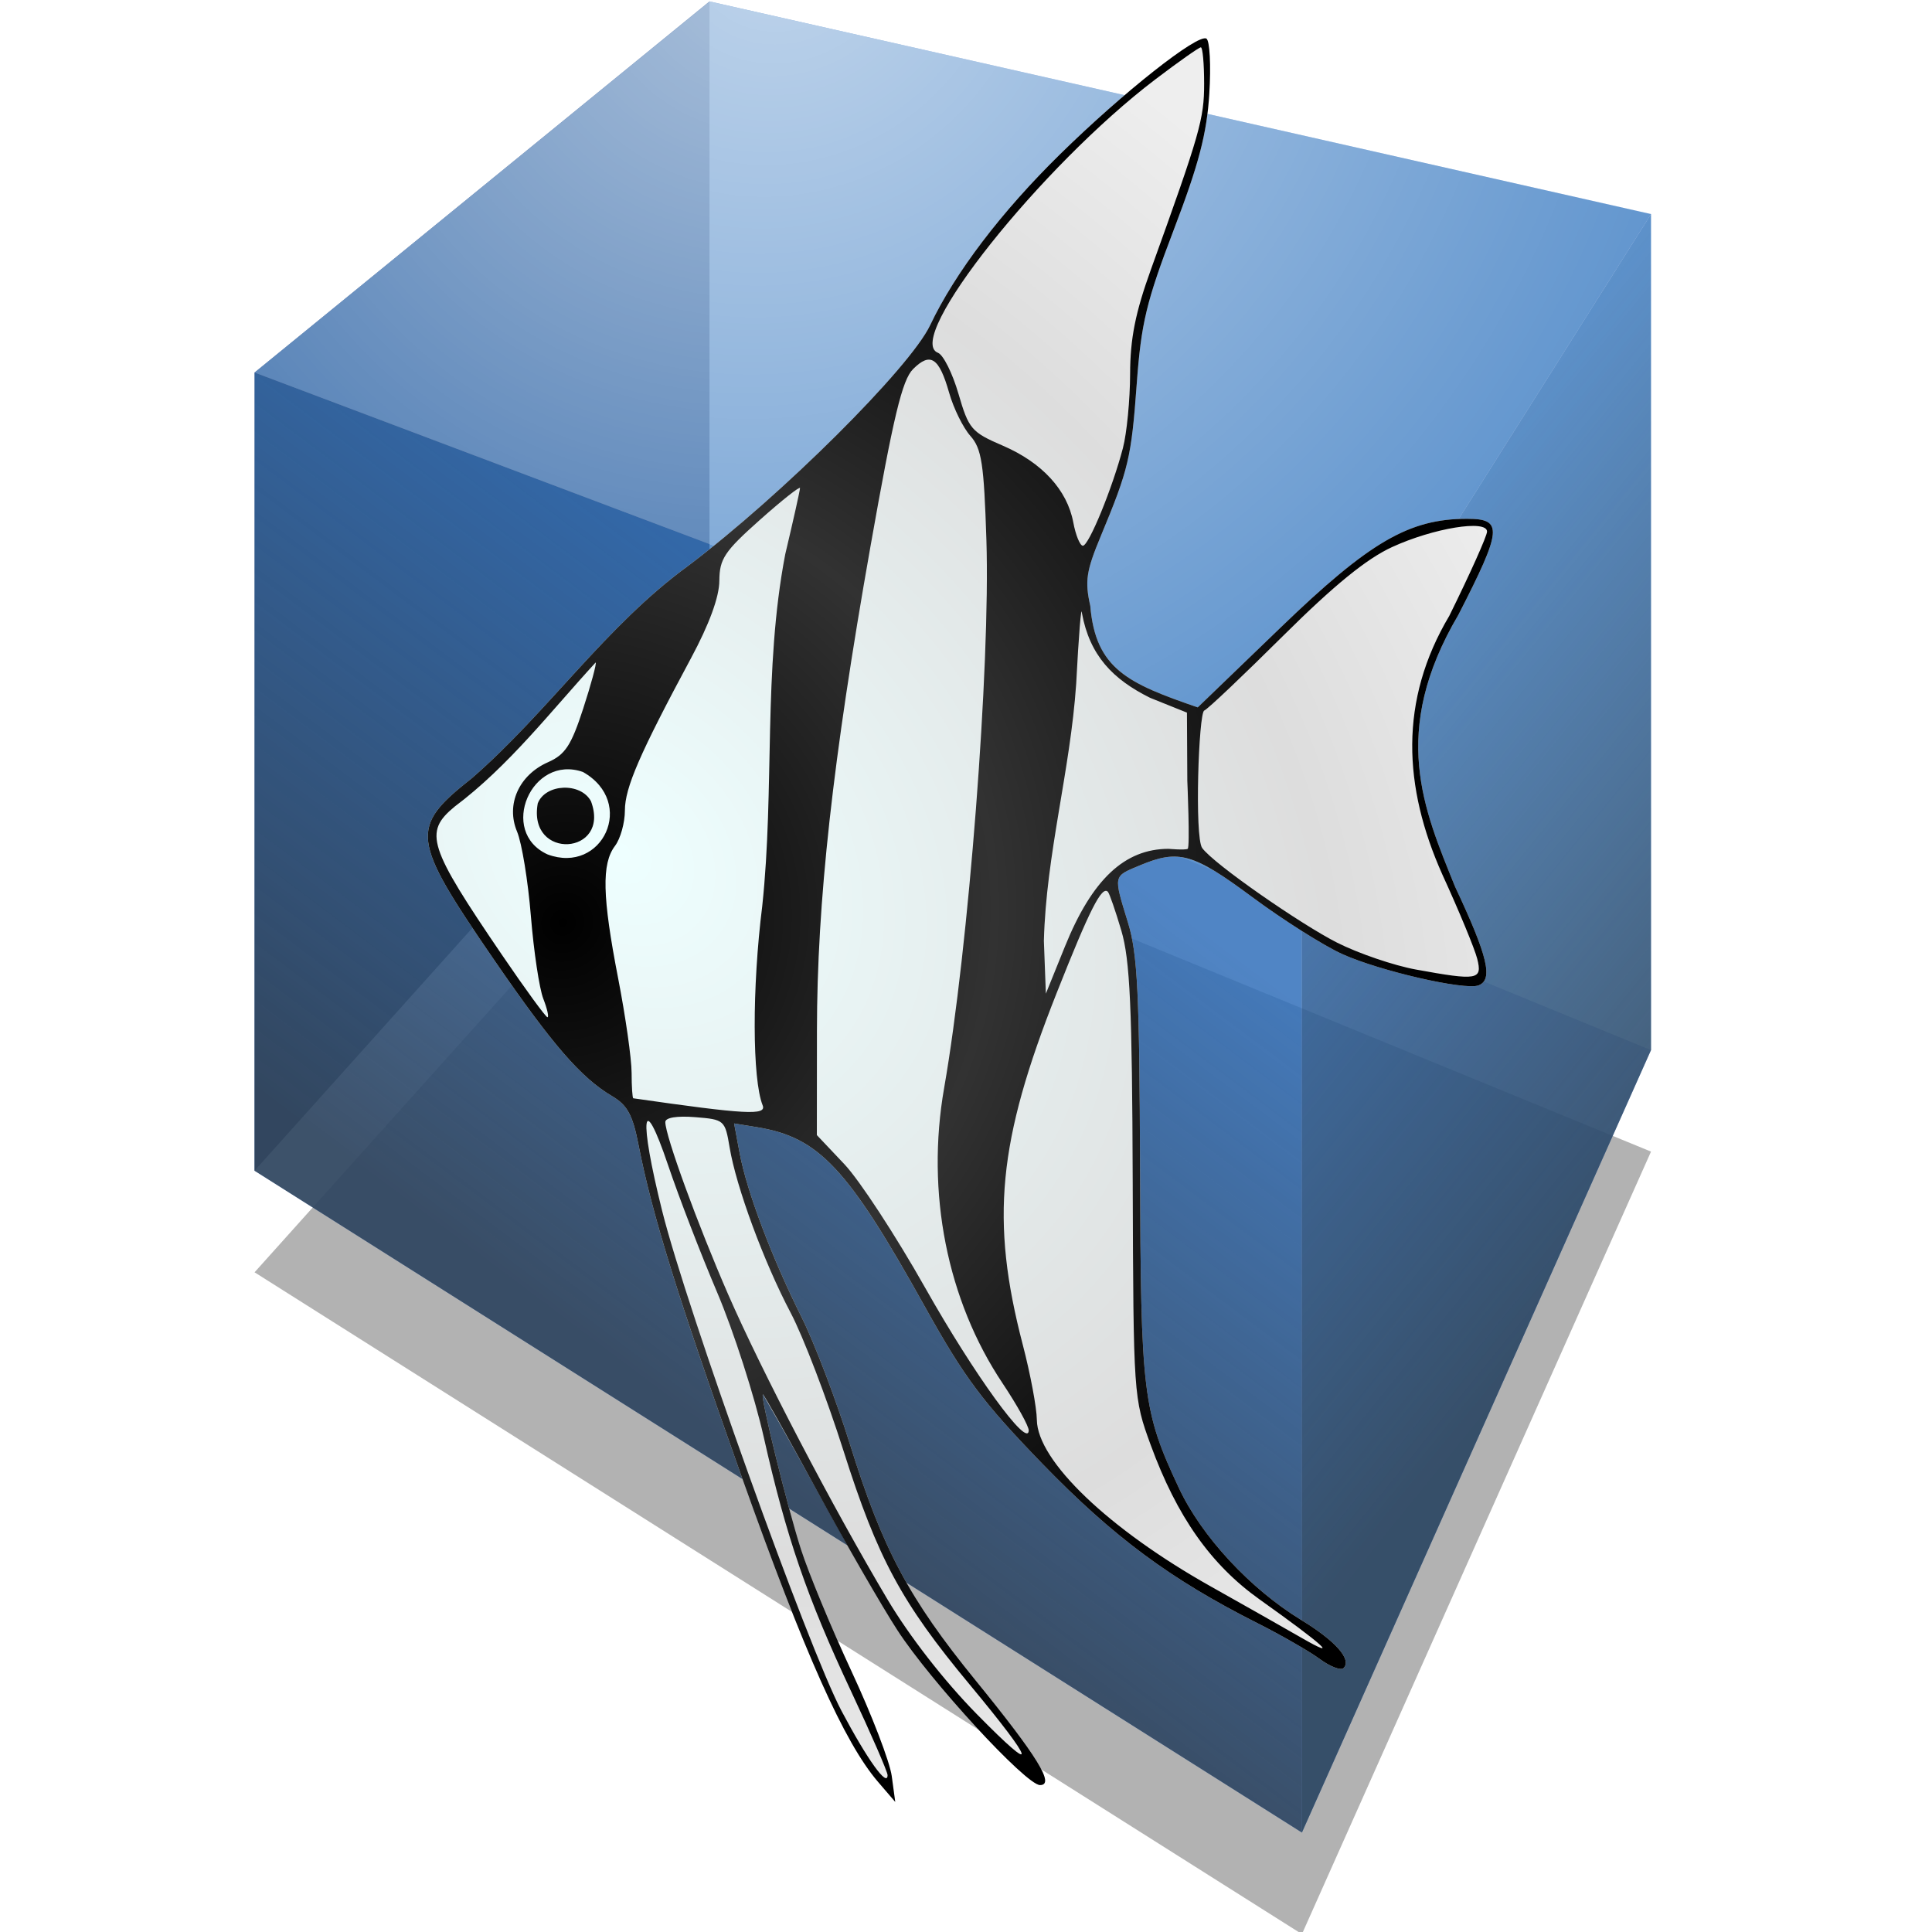 <?xml version="1.0" encoding="UTF-8" standalone="no"?>
<!-- Created with Inkscape (http://www.inkscape.org/) -->
<svg
   xmlns:dc="http://purl.org/dc/elements/1.1/"
   xmlns:cc="http://creativecommons.org/ns#"
   xmlns:rdf="http://www.w3.org/1999/02/22-rdf-syntax-ns#"
   xmlns:svg="http://www.w3.org/2000/svg"
   xmlns="http://www.w3.org/2000/svg"
   xmlns:xlink="http://www.w3.org/1999/xlink"
   xmlns:sodipodi="http://sodipodi.sourceforge.net/DTD/sodipodi-0.dtd"
   xmlns:inkscape="http://www.inkscape.org/namespaces/inkscape"
   width="72"
   height="72"
   id="svg2"
   sodipodi:version="0.32"
   inkscape:version="0.46"
   version="1.0"
   sodipodi:docname="plugin-atlantis.svg"
   inkscape:output_extension="org.inkscape.output.svg.inkscape">
  <defs
     id="defs4">
    <linearGradient
       inkscape:collect="always"
       id="linearGradient3301">
      <stop
         style="stop-color:#ffff00;stop-opacity:1;"
         offset="0"
         id="stop3303" />
      <stop
         style="stop-color:#ffff00;stop-opacity:0;"
         offset="1"
         id="stop3305" />
    </linearGradient>
    <linearGradient
       id="linearGradient3287">
      <stop
         style="stop-color:#eeffff;stop-opacity:1"
         offset="0"
         id="stop3289" />
      <stop
         id="stop3295"
         offset="0.671"
         style="stop-color:#dddddd;stop-opacity:1" />
      <stop
         style="stop-color:#eeeeee;stop-opacity:1"
         offset="1"
         id="stop3291" />
    </linearGradient>
    <linearGradient
       id="linearGradient3275">
      <stop
         style="stop-color:#000000;stop-opacity:1"
         offset="0"
         id="stop3277" />
      <stop
         id="stop3285"
         offset="0.5"
         style="stop-color:#323232;stop-opacity:1" />
      <stop
         style="stop-color:#000000;stop-opacity:1"
         offset="1"
         id="stop3279" />
    </linearGradient>
    <linearGradient
       inkscape:collect="always"
       id="linearGradient3269">
      <stop
         style="stop-color:#ffffff;stop-opacity:1;"
         offset="0"
         id="stop3271" />
      <stop
         style="stop-color:#ffffff;stop-opacity:0;"
         offset="1"
         id="stop3273" />
    </linearGradient>
    <linearGradient
       inkscape:collect="always"
       id="linearGradient3259">
      <stop
         style="stop-color:#2e3436;stop-opacity:1;"
         offset="0"
         id="stop3261" />
      <stop
         style="stop-color:#2e3436;stop-opacity:0;"
         offset="1"
         id="stop3263" />
    </linearGradient>
    <linearGradient
       id="linearGradient3249">
      <stop
         style="stop-color:#323232;stop-opacity:1;"
         offset="0"
         id="stop3251" />
      <stop
         style="stop-color:#323232;stop-opacity:0;"
         offset="1"
         id="stop3253" />
    </linearGradient>
    <inkscape:perspective
       sodipodi:type="inkscape:persp3d"
       inkscape:vp_x="-364.28571 : 524.75252 : 1"
       inkscape:vp_y="0 : 1000 : 0"
       inkscape:vp_z="601.23734 : 690.46681 : 1"
       inkscape:persp3d-origin="372.04724 : 350.78739 : 1"
       id="perspective10" />
    <linearGradient
       inkscape:collect="always"
       xlink:href="#linearGradient3249"
       id="linearGradient3255"
       x1="199.847"
       y1="874.932"
       x2="269.097"
       y2="782.789"
       gradientUnits="userSpaceOnUse" />
    <linearGradient
       inkscape:collect="always"
       xlink:href="#linearGradient3259"
       id="linearGradient3265"
       x1="414.097"
       y1="832.468"
       x2="331.24"
       y2="765.325"
       gradientUnits="userSpaceOnUse" />
    <radialGradient
       inkscape:collect="always"
       xlink:href="#linearGradient3269"
       id="radialGradient3277"
       cx="223.574"
       cy="676.004"
       fx="223.574"
       fy="676.004"
       r="116.165"
       gradientTransform="matrix(-0.976,1.084,-1.008,-0.908,1144.453,1023.059)"
       gradientUnits="userSpaceOnUse" />
    <linearGradient
       inkscape:collect="always"
       xlink:href="#linearGradient3249"
       id="linearGradient3290"
       gradientUnits="userSpaceOnUse"
       x1="199.847"
       y1="874.932"
       x2="269.097"
       y2="782.789" />
    <linearGradient
       inkscape:collect="always"
       xlink:href="#linearGradient3259"
       id="linearGradient3292"
       gradientUnits="userSpaceOnUse"
       x1="414.097"
       y1="832.468"
       x2="331.24"
       y2="765.325" />
    <radialGradient
       inkscape:collect="always"
       xlink:href="#linearGradient3269"
       id="radialGradient3294"
       gradientUnits="userSpaceOnUse"
       gradientTransform="matrix(-0.976,1.084,-1.008,-0.908,1144.453,1023.059)"
       cx="223.574"
       cy="676.004"
       fx="223.574"
       fy="676.004"
       r="116.165" />
    <filter
       inkscape:collect="always"
       id="filter3350"
       x="-0.11"
       width="1.22"
       y="-0.132"
       height="1.263">
      <feGaussianBlur
         inkscape:collect="always"
         stdDeviation="10.67"
         id="feGaussianBlur3352" />
    </filter>
    <inkscape:perspective
       id="perspective2495"
       inkscape:persp3d-origin="372.04724 : 350.78739 : 1"
       inkscape:vp_z="744.09448 : 526.18109 : 1"
       inkscape:vp_y="0 : 1000 : 0"
       inkscape:vp_x="0 : 526.18109 : 1"
       sodipodi:type="inkscape:persp3d" />
    <radialGradient
       inkscape:collect="always"
       xlink:href="#linearGradient3275"
       id="radialGradient3283"
       cx="210.198"
       cy="814.964"
       fx="210.198"
       fy="814.964"
       r="30.068"
       gradientTransform="matrix(1.278,0.968,-1,1.32,756.751,-464.11)"
       gradientUnits="userSpaceOnUse" />
    <radialGradient
       inkscape:collect="always"
       xlink:href="#linearGradient3287"
       id="radialGradient3293"
       cx="213.432"
       cy="812.525"
       fx="213.432"
       fy="812.525"
       r="30.068"
       gradientTransform="matrix(1.634,1.499,-1.171,1.277,816.394,-546.364)"
       gradientUnits="userSpaceOnUse" />
    <linearGradient
       inkscape:collect="always"
       xlink:href="#linearGradient3301"
       id="linearGradient3307"
       x1="264.751"
       y1="806.488"
       x2="245.221"
       y2="806.805"
       gradientUnits="userSpaceOnUse" />
    <radialGradient
       inkscape:collect="always"
       xlink:href="#linearGradient3287"
       id="radialGradient3313"
       gradientUnits="userSpaceOnUse"
       gradientTransform="matrix(1.634,1.499,-1.171,1.277,816.394,-546.364)"
       cx="213.432"
       cy="812.525"
       fx="213.432"
       fy="812.525"
       r="30.068" />
    <radialGradient
       inkscape:collect="always"
       xlink:href="#linearGradient3275"
       id="radialGradient3315"
       gradientUnits="userSpaceOnUse"
       gradientTransform="matrix(1.278,0.968,-1,1.32,756.751,-464.11)"
       cx="210.198"
       cy="814.964"
       fx="210.198"
       fy="814.964"
       r="30.068" />
  </defs>
  <sodipodi:namedview
     id="base"
     pagecolor="#ffffff"
     bordercolor="#666666"
     borderopacity="1.0"
     gridtolerance="10000"
     guidetolerance="10"
     objecttolerance="10"
     inkscape:pageopacity="0.0"
     inkscape:pageshadow="2"
     inkscape:zoom="3.959798"
     inkscape:cx="58.810535"
     inkscape:cy="24.160608"
     inkscape:document-units="px"
     inkscape:current-layer="layer1"
     showgrid="false"
     inkscape:window-width="1186"
     inkscape:window-height="755"
     inkscape:window-x="156"
     inkscape:window-y="93" />
  <g
     inkscape:label="Layer 1"
     inkscape:groupmode="layer"
     id="layer1"
     transform="translate(-116.99,-752.243)">
    <g
       id="g3279"
       transform="matrix(0.224,0,0,0.224,91.311,603.906)">
      <path
         d="M 156.99,873.893 L 331.24,983.999 L 389.319,853.812 L 232.691,789.526 L 156.99,873.893 z"
         style="opacity:0.61;fill:#323232;fill-opacity:1;fill-rule:evenodd;stroke:none;stroke-width:1px;stroke-linecap:butt;stroke-linejoin:round;stroke-opacity:1;filter:url(#filter3350)"
         id="path3296" />
      <path
         d="M 156.99,856.994 L 331.24,967.1 L 389.319,836.914 L 232.691,772.628 L 156.99,856.994 z"
         style="opacity:0.61;fill:#afafde;fill-opacity:1;fill-rule:evenodd;stroke:none;stroke-width:1px;stroke-linecap:butt;stroke-linejoin:round;stroke-opacity:1"
         id="path3213" />
      <path
         d="M 156.99,724.192 L 156.99,856.994 L 232.691,772.628 L 232.691,662.456 L 156.99,724.192 z"
         style="opacity:0.61;fill:#353564;fill-opacity:1;fill-rule:evenodd;stroke:none;stroke-width:1px;stroke-linecap:butt;stroke-linejoin:round;stroke-opacity:1"
         id="path3215" />
      <path
         d="M 232.691,662.456 L 389.319,697.835 L 389.319,836.914 L 232.691,772.628 L 232.691,662.456 z"
         style="opacity:0.61;fill:#e9e9ff;fill-opacity:1;fill-rule:evenodd;stroke:none;stroke-width:1px;stroke-linecap:butt;stroke-linejoin:round;stroke-opacity:1"
         id="path3217" />
      <path
         d="M 156.99,724.192 L 331.24,789.905 L 389.319,697.835 L 232.691,662.456 L 156.99,724.192 z"
         style="opacity:0.61;fill:#0057ae;fill-opacity:1;fill-rule:evenodd;stroke:none;stroke-width:1px;stroke-linecap:butt;stroke-linejoin:round;stroke-opacity:1"
         id="path3219" />
      <path
         d="M 331.24,789.905 L 331.24,967.1 L 389.319,836.914 L 389.319,697.835 L 331.24,789.905 z"
         style="opacity:0.61;fill:#0057ae;fill-opacity:1;fill-rule:evenodd;stroke:none;stroke-width:1px;stroke-linecap:butt;stroke-linejoin:round;stroke-opacity:1"
         id="path3221" />
      <path
         d="M 156.99,724.192 L 331.24,789.905 L 331.24,967.1 L 156.99,856.994 L 156.99,724.192 z"
         style="opacity:0.61;fill:#0057ae;fill-opacity:1;fill-rule:evenodd;stroke:none;stroke-width:1px;stroke-linecap:butt;stroke-linejoin:round;stroke-opacity:1"
         id="path3223" />
      <path
         d="M 156.99,724.192 L 331.24,789.905 L 331.24,967.1 L 156.99,856.995 L 156.99,724.192 z"
         style="opacity:0.61;fill:url(#linearGradient3290);fill-opacity:1;fill-rule:evenodd;stroke:none;stroke-width:1px;stroke-linecap:butt;stroke-linejoin:round;stroke-opacity:1"
         id="path3231" />
      <path
         d="M 331.24,789.905 L 331.24,967.1 L 389.319,836.914 L 389.319,697.836 L 331.24,789.905 z"
         style="opacity:0.61;fill:url(#linearGradient3292);fill-opacity:1;fill-rule:evenodd;stroke:none;stroke-width:1px;stroke-linecap:butt;stroke-linejoin:round;stroke-opacity:1"
         id="path3257" />
      <path
         d="M 156.99,724.192 L 331.24,789.905 L 389.32,697.836 L 232.691,662.456 L 156.99,724.192 z"
         style="opacity:0.61;fill:url(#radialGradient3294);fill-opacity:1;fill-rule:evenodd;stroke:none;stroke-width:1px;stroke-linecap:butt;stroke-linejoin:round;stroke-opacity:1"
         id="path3267" />
    </g>
    <g
       id="g3309"
       transform="matrix(0.66,0,0,0.66,-0.919,248.656)">
      <path
         sodipodi:nodetypes="cssccsssscccsssssssssssssccscccsssssssccssssccc"
         id="path2503"
         d="M 229.002,863.298 C 228.894,862.496 227.876,859.843 226.74,857.403 C 225.604,854.963 224.316,851.854 223.878,850.494 C 223.103,848.088 221.546,841.747 221.73,841.747 C 224.299,846.161 226.625,850.715 229.318,855.058 C 231.184,857.939 236.586,863.805 237.374,863.805 C 238.229,863.805 237.242,862.201 233.745,857.905 C 229.977,853.275 228.489,850.483 226.656,844.599 C 225.874,842.089 224.637,838.837 223.906,837.373 C 222.222,834 220.818,830.28 220.415,828.125 L 220.102,826.448 L 221.373,826.654 C 224.892,827.225 226.5,828.942 230.876,836.798 C 233.112,840.812 234.138,842.184 237.506,845.659 C 241.514,849.795 244.757,852.198 249.662,854.669 C 251.009,855.347 252.59,856.256 253.175,856.689 C 253.76,857.122 254.364,857.352 254.516,857.199 C 254.994,856.721 254.069,855.669 252.129,854.487 C 249.247,852.731 246.493,849.761 245.216,847.032 C 243.175,842.669 243.065,841.759 243.024,829.006 C 242.993,819.118 242.883,816.879 242.347,815.124 C 241.513,812.399 241.491,812.51 243.017,811.872 C 245.206,810.958 246.013,811.186 249.351,813.661 C 251.087,814.947 253.369,816.394 254.424,816.874 C 256.516,817.828 261.366,818.945 262.135,818.65 C 262.975,818.328 262.664,817.019 260.809,813.073 C 259.046,808.721 257.097,804.344 260.999,797.727 C 263.478,792.89 263.53,792.305 261.489,792.305 C 258.212,792.305 255.981,793.606 250.965,798.44 L 246.281,802.953 C 242.367,801.607 240.511,800.801 240.213,797.22 C 239.899,795.824 239.984,795.259 240.806,793.282 C 242.382,789.49 242.53,788.864 242.835,784.699 C 243.087,781.252 243.375,780.056 244.94,775.952 C 246.349,772.258 246.794,770.551 246.934,768.301 C 247.033,766.708 246.96,765.309 246.771,765.192 C 246.29,764.895 242.065,768.23 238.529,771.698 C 235.191,774.972 232.584,778.402 231.171,781.375 C 230.027,783.783 222.774,790.995 217.508,794.961 C 212.86,798.346 209.615,803.191 205.308,806.942 C 201.758,809.746 201.831,810.343 206.554,817.216 C 209.857,822.023 211.454,823.867 213.22,824.91 C 214.076,825.416 214.375,825.969 214.704,827.655 C 215.473,831.607 216.928,836.288 220.534,846.411 C 224.099,856.42 226.327,861.407 228.221,863.615 L 229.2,864.756 L 229.002,863.298 z"
         style="fill:url(#radialGradient3313);fill-opacity:1" />
      <path
         sodipodi:nodetypes="cssssssssscccsssssssssssssccscccsssssssccssssccccssssssccssssssssccssssssssscccccssssssssccssssssssccsccccsssssscccccczccccccssssssccsccccccccssssssssssc"
         id="path2501"
         d="M 229.002,863.297 C 228.894,862.496 227.876,859.843 226.74,857.403 C 225.604,854.962 224.316,851.853 223.878,850.494 C 223.103,848.088 221.546,841.746 221.73,841.746 C 221.781,841.746 223.149,844.185 224.77,847.166 C 226.391,850.147 228.438,853.698 229.318,855.057 C 231.184,857.939 236.586,863.805 237.374,863.805 C 238.229,863.805 237.242,862.2 233.745,857.904 C 229.977,853.275 228.489,850.483 226.656,844.599 C 225.874,842.089 224.637,838.837 223.906,837.373 C 222.222,834 220.818,830.28 220.415,828.124 L 220.102,826.447 L 221.373,826.654 C 224.892,827.225 226.5,828.941 230.876,836.798 C 233.112,840.812 234.138,842.183 237.506,845.659 C 241.514,849.794 244.757,852.198 249.662,854.668 C 251.009,855.347 252.59,856.256 253.175,856.689 C 253.76,857.121 254.364,857.351 254.516,857.199 C 254.994,856.72 254.069,855.669 252.129,854.487 C 249.247,852.731 246.493,849.761 245.216,847.031 C 243.175,842.669 243.065,841.758 243.024,829.006 C 242.993,819.118 242.883,816.878 242.347,815.124 C 241.513,812.399 241.491,812.51 243.017,811.872 C 245.206,810.957 246.013,811.185 249.351,813.66 C 251.087,814.947 253.369,816.393 254.424,816.874 C 256.516,817.828 261.366,818.945 262.135,818.65 C 262.975,818.328 262.664,817.018 260.809,813.072 C 259.046,808.72 257.097,804.344 260.999,797.726 C 263.478,792.89 263.53,792.305 261.489,792.305 C 258.212,792.305 255.981,793.605 250.965,798.44 L 246.281,802.953 C 242.367,801.606 240.511,800.8 240.213,797.22 C 239.899,795.824 239.984,795.259 240.806,793.282 C 242.382,789.49 242.53,788.864 242.835,784.698 C 243.087,781.251 243.375,780.055 244.94,775.951 C 246.349,772.258 246.794,770.551 246.934,768.301 C 247.033,766.707 246.96,765.308 246.771,765.192 C 246.29,764.894 242.065,768.229 238.529,771.698 C 235.191,774.972 232.584,778.401 231.171,781.375 C 230.027,783.783 222.774,790.995 217.508,794.961 C 212.86,798.345 209.615,803.191 205.308,806.941 C 201.758,809.745 201.831,810.342 206.554,817.216 C 209.857,822.023 211.454,823.866 213.22,824.91 C 214.076,825.415 214.375,825.969 214.704,827.655 C 215.473,831.607 216.928,836.287 220.534,846.41 C 224.099,856.42 226.327,861.407 228.221,863.615 L 229.2,864.756 L 229.002,863.297 z M 226.168,859.621 C 224.298,856.096 217.424,836.932 216.04,831.389 C 214.706,826.045 214.912,824.473 216.378,828.815 C 216.978,830.593 218.224,833.825 219.148,835.996 C 220.071,838.168 221.255,841.847 221.779,844.173 C 223.044,849.791 224.22,853.214 226.704,858.504 C 227.839,860.922 228.767,863.055 228.767,863.244 C 228.767,863.961 227.624,862.368 226.168,859.621 z M 228.762,853.322 C 225.654,848.093 221.665,840.455 219.761,836.089 C 218.039,832.138 216.217,827.142 216.217,826.369 C 216.217,826.116 216.864,826.009 217.901,826.091 C 219.551,826.223 219.59,826.257 219.849,827.806 C 220.221,830.038 221.79,834.287 223.294,837.136 C 223.998,838.47 225.342,841.978 226.279,844.932 C 228.206,851.003 229.553,853.5 233.389,858.113 C 237.157,862.645 237.339,863.397 233.794,859.787 C 231.951,857.911 229.999,855.402 228.762,853.322 z M 247.023,852.593 C 241.253,849.355 237.223,845.495 237.196,843.182 C 237.188,842.497 236.832,840.593 236.403,838.95 C 234.566,831.905 234.992,827.473 238.316,819.077 C 240.181,814.365 240.861,813.02 241.206,813.364 C 241.294,813.452 241.636,814.44 241.967,815.56 C 242.456,817.215 242.576,819.873 242.609,829.766 C 242.649,841.838 242.657,841.958 243.625,844.603 C 245.105,848.644 247.023,851.365 249.772,853.322 C 253.434,855.93 254.334,856.752 252.157,855.5 C 251.111,854.899 248.801,853.591 247.023,852.593 z M 230.891,835.727 C 229.235,832.791 227.182,829.65 226.327,828.746 L 224.774,827.104 L 224.779,821.209 C 224.785,813.923 225.664,805.96 227.795,793.901 C 229.1,786.518 229.592,784.466 230.204,783.854 C 231.185,782.872 231.676,783.194 232.244,785.19 C 232.495,786.07 233.034,787.166 233.443,787.625 C 234.08,788.341 234.209,789.181 234.348,793.52 C 234.574,800.586 233.34,816.57 231.961,824.442 C 230.925,830.354 232.126,836.424 235.259,841.116 C 236.081,842.347 236.747,843.549 236.738,843.786 C 236.701,844.827 233.658,840.633 230.891,835.727 z M 214.41,825.026 C 214.358,825.018 214.315,824.37 214.314,823.586 C 214.313,822.802 213.971,820.4 213.553,818.248 C 212.658,813.637 212.614,811.78 213.377,810.773 C 213.684,810.367 213.935,809.466 213.935,808.771 C 213.935,807.493 214.77,805.569 217.666,800.178 C 218.702,798.251 219.262,796.72 219.268,795.805 C 219.276,794.568 219.554,794.15 221.55,792.373 C 222.8,791.26 223.823,790.449 223.823,790.571 C 223.823,790.692 223.448,792.373 222.989,794.306 C 221.731,800.848 222.396,807.549 221.69,814.173 C 221.113,818.778 221.124,823.948 221.713,825.422 C 221.946,826.005 220.766,825.941 214.41,825.026 z M 207.004,816.942 C 202.824,810.803 202.569,810.008 204.316,808.561 C 207.386,806.26 209.725,803.201 212.285,800.416 C 212.344,800.476 212.026,801.651 211.578,803.029 C 210.904,805.104 210.563,805.622 209.592,806.05 C 207.947,806.776 207.205,808.44 207.846,809.968 C 208.115,810.607 208.466,812.756 208.627,814.744 C 208.789,816.731 209.103,818.827 209.327,819.403 C 209.55,819.978 209.656,820.448 209.562,820.448 C 209.468,820.448 208.317,818.871 207.004,816.942 z M 239.417,801.623 C 239.558,798.903 239.703,797.106 239.741,797.629 C 240.183,800.025 241.48,801.363 243.59,802.413 L 245.671,803.249 L 245.692,807.095 C 245.692,807.095 245.854,810.863 245.713,810.94 C 245.562,811.023 244.638,810.94 244.638,810.94 C 242.151,810.94 240.313,812.671 238.782,816.455 L 237.705,819.117 L 237.593,816.138 C 237.72,811.238 239.084,806.528 239.417,801.623 z M 258.597,817.755 C 257.356,817.529 255.355,816.846 254.151,816.239 C 252.134,815.22 247.183,811.799 246.531,810.892 C 246.093,810.284 246.331,803.255 246.648,803.132 C 246.845,803.056 248.87,801.129 251.116,798.899 C 253.981,796.055 255.811,794.564 257.251,793.902 C 259.588,792.828 262.616,792.335 262.616,793.027 C 262.616,793.27 261.657,795.411 260.485,797.784 C 257.635,802.575 257.885,807.447 260.09,812.384 C 261.034,814.445 261.922,816.589 262.062,817.148 C 262.363,818.344 262.091,818.392 258.597,817.755 z M 209.57,811.256 C 206.77,809.98 208.658,805.578 211.566,806.601 C 214.6,808.318 212.66,812.407 209.57,811.256 z M 212.02,808.253 C 211.443,807.175 209.449,807.255 209.015,808.373 C 208.427,811.618 213.158,811.308 212.02,808.253 z M 239.253,792.506 C 238.909,790.673 237.488,789.128 235.269,788.173 C 233.502,787.413 233.348,787.233 232.772,785.252 C 232.435,784.091 231.914,783.047 231.614,782.932 C 229.653,782.18 237.433,772.394 243.892,767.489 C 245.2,766.495 246.354,765.683 246.456,765.683 C 246.559,765.683 246.642,766.607 246.642,767.738 C 246.642,769.723 246.409,770.539 243.635,778.233 C 242.759,780.662 242.467,782.127 242.462,784.128 C 242.458,785.592 242.275,787.475 242.056,788.311 C 241.463,790.576 240.13,793.826 239.795,793.826 C 239.633,793.826 239.389,793.232 239.253,792.506 z"
         style="fill:url(#radialGradient3315);fill-opacity:1" />
    </g>
  </g>
</svg>
